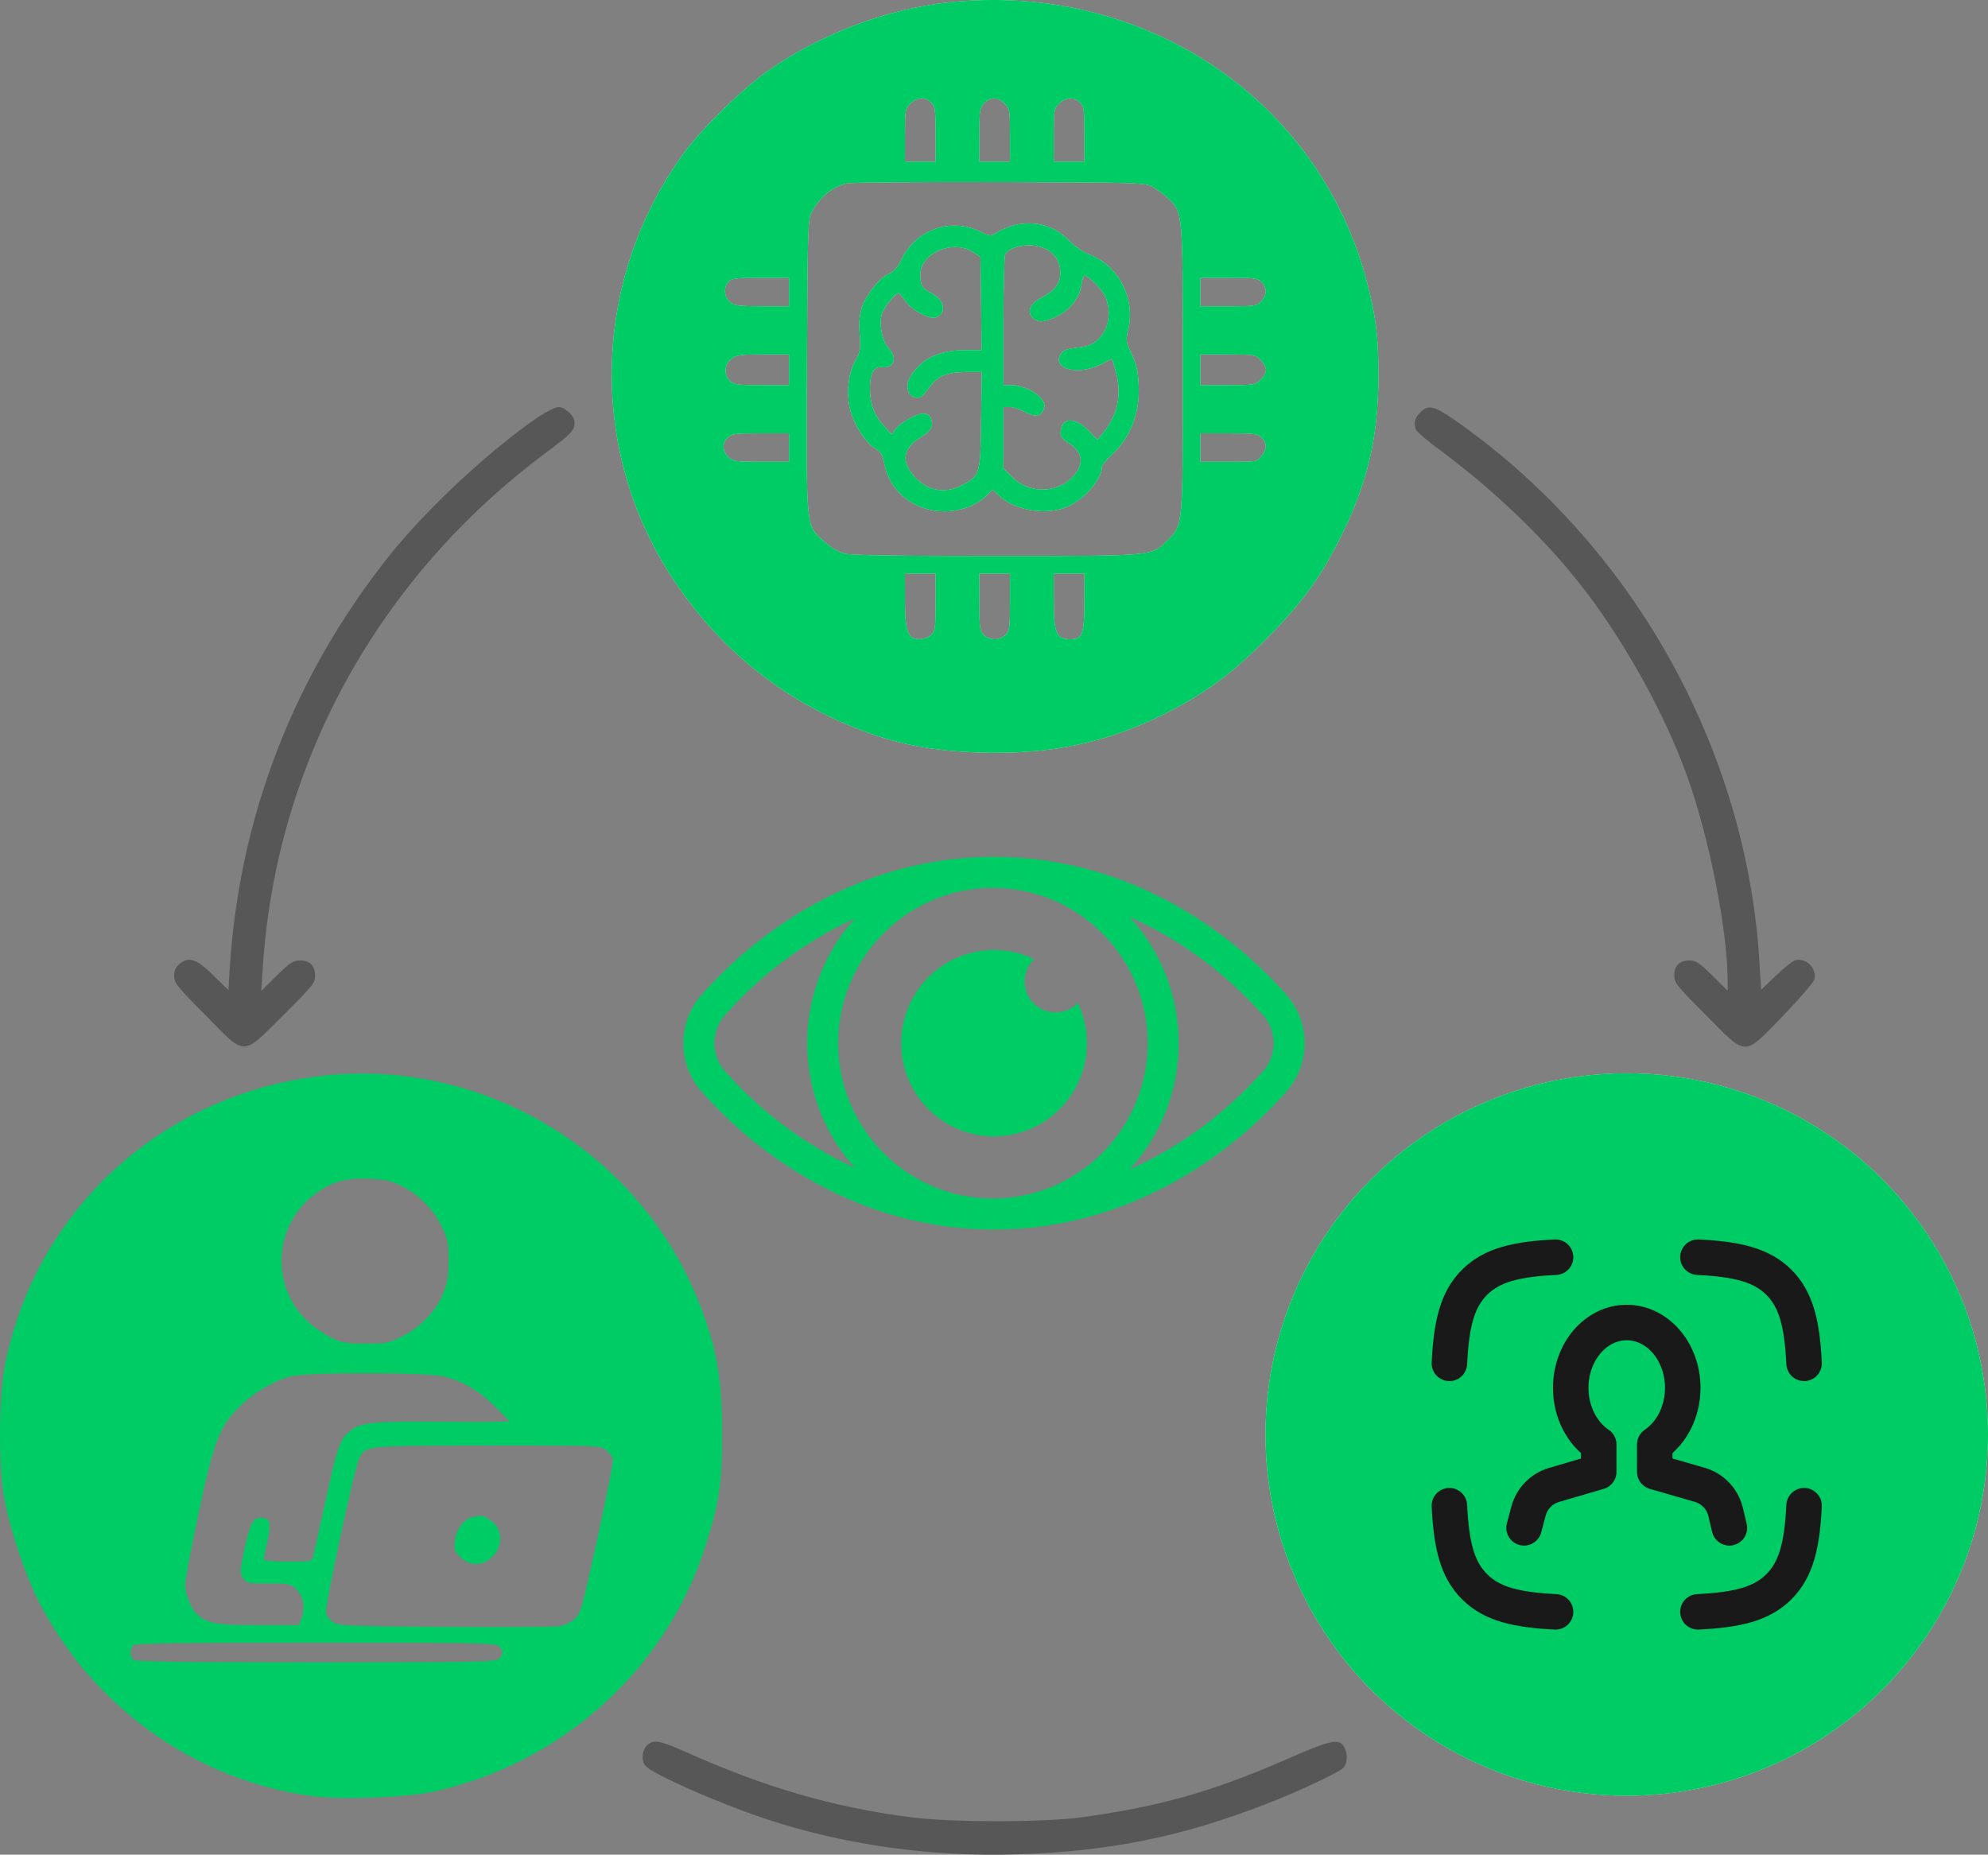 <svg width="224" height="209" viewBox="0 0 224 209" fill="none" xmlns="http://www.w3.org/2000/svg">
<rect x="0" y="0" width="224" height="209" fill="#808080" stroke="none"/>
<path d="M107.342 0.223C100.094 0.914 92.427 3.802 86.437 8.048C83.577 10.073 79.115 14.443 77.118 17.158C66.665 31.427 66.172 50.758 75.91 65.373C80.791 72.705 87.373 78.21 95.312 81.592C100.292 83.715 104.384 84.579 110.227 84.802C118.338 85.073 124.821 83.715 131.552 80.284C135.94 78.037 138.8 75.914 142.645 72.038C146.442 68.236 148.636 65.299 150.732 61.176C154.035 54.782 155.317 49.425 155.317 42.29C155.317 38.019 155.046 35.748 154.06 31.921C148.759 11.357 129.234 -1.901 107.342 0.223ZM104.926 11.554C105.37 11.998 105.419 12.369 105.419 15.134V18.22H103.694H101.968V15.257C101.968 12.418 101.993 12.245 102.584 11.678C103.299 10.937 104.261 10.887 104.926 11.554ZM113.185 11.678C113.777 12.245 113.801 12.418 113.801 15.257V18.22H112.076H110.35V15.208C110.35 12.467 110.399 12.146 110.892 11.628C111.583 10.887 112.446 10.912 113.185 11.678ZM121.69 11.554C122.134 11.998 122.183 12.369 122.183 15.134V18.22H120.458H118.732V15.257C118.732 12.418 118.757 12.245 119.348 11.678C120.063 10.937 121.025 10.887 121.69 11.554ZM129.826 21.034C130.294 21.281 131.108 21.898 131.626 22.367C133.302 23.972 133.277 23.774 133.277 41.673C133.277 59.596 133.327 59.102 131.502 60.929C129.752 62.682 130.048 62.657 112.15 62.657C101.179 62.657 95.928 62.583 95.164 62.385C94.473 62.213 93.611 61.694 92.846 61.003C90.775 59.127 90.849 59.941 90.923 41.154C90.997 25.7 91.022 24.712 91.466 23.898C92.353 22.219 93.734 21.083 95.435 20.664C95.854 20.565 103.546 20.491 112.569 20.516C128.026 20.565 129.012 20.59 129.826 21.034ZM88.902 32.909V34.513H85.845C83.306 34.513 82.714 34.439 82.295 34.069C81.555 33.452 81.481 32.341 82.147 31.699C82.443 31.378 83.158 31.304 85.722 31.304H88.902V32.909ZM142.152 31.798C142.793 32.44 142.769 33.23 142.103 33.946C141.61 34.489 141.388 34.513 138.405 34.513H135.25V32.909V31.304H138.454C141.339 31.304 141.709 31.353 142.152 31.798ZM88.902 41.673V43.401H85.82C83.059 43.401 82.689 43.351 82.246 42.907C81.531 42.191 81.605 41.08 82.394 40.463C82.985 39.994 83.38 39.944 85.968 39.944H88.902V41.673ZM142.029 40.562C142.374 40.883 142.645 41.376 142.645 41.673C142.645 41.944 142.374 42.463 142.029 42.784C141.462 43.376 141.29 43.401 138.331 43.401H135.25V41.673V39.944H138.331C141.29 39.944 141.462 39.969 142.029 40.562ZM88.902 50.437V52.041H85.771C82.911 52.041 82.591 51.992 82.073 51.498C81.383 50.856 81.333 49.992 81.999 49.326C82.443 48.881 82.813 48.832 85.697 48.832H88.902V50.437ZM142.152 49.326C142.793 49.968 142.769 50.585 142.128 51.4C141.635 52.041 141.585 52.041 138.43 52.041H135.25V50.437V48.832H138.454C141.339 48.832 141.709 48.881 142.152 49.326ZM105.419 67.841C105.419 70.73 105.37 71.1 104.926 71.544C104.433 72.038 103.324 72.186 102.806 71.841C102.165 71.421 101.968 70.458 101.968 67.619V64.632H103.694H105.419V67.841ZM113.801 67.841C113.801 70.73 113.752 71.1 113.308 71.544C113.037 71.816 112.495 72.038 112.076 72.038C111.657 72.038 111.114 71.816 110.843 71.544C110.399 71.1 110.35 70.73 110.35 67.841V64.632H112.076H113.801V67.841ZM122.183 67.792C122.183 71.421 121.962 72.038 120.63 72.038C119.028 72.038 118.732 71.372 118.732 67.619V64.632H120.458H122.183V67.792Z" fill="#EEEEEE"/>
<path d="M107.342 0.223C100.094 0.914 92.427 3.802 86.437 8.048C83.577 10.073 79.115 14.443 77.118 17.158C66.665 31.427 66.172 50.758 75.91 65.373C80.791 72.705 87.373 78.21 95.312 81.592C100.292 83.715 104.384 84.579 110.227 84.802C118.338 85.073 124.821 83.715 131.552 80.284C135.94 78.037 138.8 75.914 142.645 72.038C146.442 68.236 148.636 65.299 150.732 61.176C154.035 54.782 155.317 49.425 155.317 42.29C155.317 38.019 155.046 35.748 154.06 31.921C148.759 11.357 129.234 -1.901 107.342 0.223ZM104.926 11.554C105.37 11.998 105.419 12.369 105.419 15.134V18.22H103.694H101.968V15.257C101.968 12.418 101.993 12.245 102.584 11.678C103.299 10.937 104.261 10.887 104.926 11.554ZM113.185 11.678C113.777 12.245 113.801 12.418 113.801 15.257V18.22H112.076H110.35V15.208C110.35 12.467 110.399 12.146 110.892 11.628C111.583 10.887 112.446 10.912 113.185 11.678ZM121.69 11.554C122.134 11.998 122.183 12.369 122.183 15.134V18.22H120.458H118.732V15.257C118.732 12.418 118.757 12.245 119.348 11.678C120.063 10.937 121.025 10.887 121.69 11.554ZM129.826 21.034C130.294 21.281 131.108 21.898 131.626 22.367C133.302 23.972 133.277 23.774 133.277 41.673C133.277 59.596 133.327 59.102 131.502 60.929C129.752 62.682 130.048 62.657 112.15 62.657C101.179 62.657 95.928 62.583 95.164 62.385C94.473 62.213 93.611 61.694 92.846 61.003C90.775 59.127 90.849 59.941 90.923 41.154C90.997 25.7 91.022 24.712 91.466 23.898C92.353 22.219 93.734 21.083 95.435 20.664C95.854 20.565 103.546 20.491 112.569 20.516C128.026 20.565 129.012 20.59 129.826 21.034ZM88.902 32.909V34.513H85.845C83.306 34.513 82.714 34.439 82.295 34.069C81.555 33.452 81.481 32.341 82.147 31.699C82.443 31.378 83.158 31.304 85.722 31.304H88.902V32.909ZM142.152 31.798C142.793 32.44 142.769 33.23 142.103 33.946C141.61 34.489 141.388 34.513 138.405 34.513H135.25V32.909V31.304H138.454C141.339 31.304 141.709 31.353 142.152 31.798ZM88.902 41.673V43.401H85.82C83.059 43.401 82.689 43.351 82.246 42.907C81.531 42.191 81.605 41.08 82.394 40.463C82.985 39.994 83.38 39.944 85.968 39.944H88.902V41.673ZM142.029 40.562C142.374 40.883 142.645 41.376 142.645 41.673C142.645 41.944 142.374 42.463 142.029 42.784C141.462 43.376 141.29 43.401 138.331 43.401H135.25V41.673V39.944H138.331C141.29 39.944 141.462 39.969 142.029 40.562ZM88.902 50.437V52.041H85.771C82.911 52.041 82.591 51.992 82.073 51.498C81.383 50.856 81.333 49.992 81.999 49.326C82.443 48.881 82.813 48.832 85.697 48.832H88.902V50.437ZM142.152 49.326C142.793 49.968 142.769 50.585 142.128 51.4C141.635 52.041 141.585 52.041 138.43 52.041H135.25V50.437V48.832H138.454C141.339 48.832 141.709 48.881 142.152 49.326ZM105.419 67.841C105.419 70.73 105.37 71.1 104.926 71.544C104.433 72.038 103.324 72.186 102.806 71.841C102.165 71.421 101.968 70.458 101.968 67.619V64.632H103.694H105.419V67.841ZM113.801 67.841C113.801 70.73 113.752 71.1 113.308 71.544C113.037 71.816 112.495 72.038 112.076 72.038C111.657 72.038 111.114 71.816 110.843 71.544C110.399 71.1 110.35 70.73 110.35 67.841V64.632H112.076H113.801V67.841ZM122.183 67.792C122.183 71.421 121.962 72.038 120.63 72.038C119.028 72.038 118.732 71.372 118.732 67.619V64.632H120.458H122.183V67.792Z" fill="black" fill-opacity="0.1"/>
<path d="M107.342 0.223C100.094 0.914 92.427 3.802 86.437 8.048C83.577 10.073 79.115 14.443 77.118 17.158C66.665 31.427 66.172 50.758 75.91 65.373C80.791 72.705 87.373 78.21 95.312 81.592C100.292 83.715 104.384 84.579 110.227 84.802C118.338 85.073 124.821 83.715 131.552 80.284C135.94 78.037 138.8 75.914 142.645 72.038C146.442 68.236 148.636 65.299 150.732 61.176C154.035 54.782 155.317 49.425 155.317 42.29C155.317 38.019 155.046 35.748 154.06 31.921C148.759 11.357 129.234 -1.901 107.342 0.223ZM104.926 11.554C105.37 11.998 105.419 12.369 105.419 15.134V18.22H103.694H101.968V15.257C101.968 12.418 101.993 12.245 102.584 11.678C103.299 10.937 104.261 10.887 104.926 11.554ZM113.185 11.678C113.777 12.245 113.801 12.418 113.801 15.257V18.22H112.076H110.35V15.208C110.35 12.467 110.399 12.146 110.892 11.628C111.583 10.887 112.446 10.912 113.185 11.678ZM121.69 11.554C122.134 11.998 122.183 12.369 122.183 15.134V18.22H120.458H118.732V15.257C118.732 12.418 118.757 12.245 119.348 11.678C120.063 10.937 121.025 10.887 121.69 11.554ZM129.826 21.034C130.294 21.281 131.108 21.898 131.626 22.367C133.302 23.972 133.277 23.774 133.277 41.673C133.277 59.596 133.327 59.102 131.502 60.929C129.752 62.682 130.048 62.657 112.15 62.657C101.179 62.657 95.928 62.583 95.164 62.385C94.473 62.213 93.611 61.694 92.846 61.003C90.775 59.127 90.849 59.941 90.923 41.154C90.997 25.7 91.022 24.712 91.466 23.898C92.353 22.219 93.734 21.083 95.435 20.664C95.854 20.565 103.546 20.491 112.569 20.516C128.026 20.565 129.012 20.59 129.826 21.034ZM88.902 32.909V34.513H85.845C83.306 34.513 82.714 34.439 82.295 34.069C81.555 33.452 81.481 32.341 82.147 31.699C82.443 31.378 83.158 31.304 85.722 31.304H88.902V32.909ZM142.152 31.798C142.793 32.44 142.769 33.23 142.103 33.946C141.61 34.489 141.388 34.513 138.405 34.513H135.25V32.909V31.304H138.454C141.339 31.304 141.709 31.353 142.152 31.798ZM88.902 41.673V43.401H85.82C83.059 43.401 82.689 43.351 82.246 42.907C81.531 42.191 81.605 41.08 82.394 40.463C82.985 39.994 83.38 39.944 85.968 39.944H88.902V41.673ZM142.029 40.562C142.374 40.883 142.645 41.376 142.645 41.673C142.645 41.944 142.374 42.463 142.029 42.784C141.462 43.376 141.29 43.401 138.331 43.401H135.25V41.673V39.944H138.331C141.29 39.944 141.462 39.969 142.029 40.562ZM88.902 50.437V52.041H85.771C82.911 52.041 82.591 51.992 82.073 51.498C81.383 50.856 81.333 49.992 81.999 49.326C82.443 48.881 82.813 48.832 85.697 48.832H88.902V50.437ZM142.152 49.326C142.793 49.968 142.769 50.585 142.128 51.4C141.635 52.041 141.585 52.041 138.43 52.041H135.25V50.437V48.832H138.454C141.339 48.832 141.709 48.881 142.152 49.326ZM105.419 67.841C105.419 70.73 105.37 71.1 104.926 71.544C104.433 72.038 103.324 72.186 102.806 71.841C102.165 71.421 101.968 70.458 101.968 67.619V64.632H103.694H105.419V67.841ZM113.801 67.841C113.801 70.73 113.752 71.1 113.308 71.544C113.037 71.816 112.495 72.038 112.076 72.038C111.657 72.038 111.114 71.816 110.843 71.544C110.399 71.1 110.35 70.73 110.35 67.841V64.632H112.076H113.801V67.841ZM122.183 67.792C122.183 71.421 121.962 72.038 120.63 72.038C119.028 72.038 118.732 71.372 118.732 67.619V64.632H120.458H122.183V67.792Z" fill="#00CC66"/>
<path d="M113.924 25.478C113.382 25.651 112.618 25.997 112.273 26.219C111.607 26.638 111.558 26.638 110.448 26.095C107.12 24.491 103.225 25.848 101.598 29.181C101.154 30.119 100.71 30.613 100.217 30.811C99.157 31.255 97.629 33.131 97.136 34.563C96.84 35.501 96.766 36.291 96.865 37.674C96.988 39.377 96.939 39.649 96.371 40.636C95.509 42.093 95.311 44.759 95.903 46.561C96.445 48.215 97.629 49.943 98.615 50.536C99.256 50.931 99.453 51.276 99.675 52.412C100.563 56.609 105.271 58.806 109.487 56.979C110.029 56.732 110.769 56.239 111.163 55.868L111.854 55.177L112.519 55.819C114.368 57.596 118.115 58.164 120.482 57.004C122.306 56.14 124.155 53.943 124.155 52.659C124.155 52.461 124.599 51.894 125.117 51.4C127.385 49.376 128.47 46.561 128.297 43.302C128.223 41.796 128.026 40.957 127.508 39.871C126.867 38.538 126.843 38.365 127.114 37.18C127.977 33.65 126.054 29.947 122.775 28.687C122.06 28.416 121.098 27.774 120.433 27.083C118.732 25.33 116.291 24.738 113.924 25.478ZM117.598 27.947C118.781 28.441 119.471 29.453 119.471 30.712C119.471 31.971 118.88 32.761 117.253 33.6C116.02 34.242 115.675 35.131 116.39 35.847C116.957 36.39 117.696 36.34 119.151 35.625C120.63 34.884 121.666 33.502 121.863 32.07C121.937 31.502 122.085 31.057 122.208 31.057C122.627 31.057 124.254 32.687 124.55 33.452C125.635 35.995 124.279 38.859 121.887 39.105C120.038 39.328 119.718 39.451 119.422 40.068C118.707 41.673 121.616 42.29 124.057 41.056C124.722 40.71 125.29 40.439 125.29 40.439C125.314 40.439 125.536 41.155 125.758 42.043C126.424 44.487 125.906 46.857 124.303 48.758L123.638 49.548L122.726 48.586C121.197 47.005 119.669 46.981 119.521 48.536C119.447 49.203 119.57 49.376 120.408 49.919C122.208 51.054 122.208 52.609 120.458 54.115C118.609 55.646 115.773 55.498 114.023 53.745L113.062 52.782V49.326V45.87H113.752C114.122 45.87 114.837 46.092 115.354 46.364C116.587 47.03 117.203 46.981 117.548 46.24C117.77 45.771 117.721 45.524 117.401 45.006C116.858 44.191 115.206 43.426 113.998 43.401H113.062V36.168C113.062 32.218 113.16 28.836 113.259 28.663C113.875 27.7 116.094 27.33 117.598 27.947ZM109.635 28.416L110.473 28.984L110.547 34.217L110.596 39.451H108.772C106.381 39.451 104.532 40.118 103.373 41.401C102.387 42.488 102.116 43.179 102.313 44.018C102.485 44.66 103.25 45.031 103.792 44.71C103.989 44.611 104.408 44.117 104.729 43.648C105.567 42.414 106.676 41.945 108.821 41.92H110.621L110.547 47.326C110.473 53.498 110.424 53.646 108.378 54.683C106.43 55.695 104.458 55.325 103.003 53.671C101.499 51.968 101.746 50.511 103.718 49.301C104.951 48.536 105.222 48.042 104.901 47.154C104.754 46.783 104.482 46.611 104.039 46.611C103.225 46.611 101.401 47.647 100.858 48.413L100.464 48.956L99.527 47.919C98.467 46.759 98.023 45.475 98.023 43.747C98.023 42.068 98.467 41.278 99.33 41.377C100.76 41.55 101.179 40.315 100.094 39.18C99.404 38.439 99.034 36.637 99.355 35.402C99.502 34.761 100.883 33.032 101.228 33.032C101.327 33.032 101.672 33.427 101.992 33.897C102.707 34.958 104.729 36.044 105.468 35.773C106.726 35.304 106.43 33.798 104.975 33.057C103.915 32.514 103.693 32.168 103.693 30.959C103.693 28.515 107.416 26.935 109.635 28.416Z" fill="#EEEEEE"/>
<path d="M113.924 25.478C113.382 25.651 112.618 25.997 112.273 26.219C111.607 26.638 111.558 26.638 110.448 26.095C107.12 24.491 103.225 25.848 101.598 29.181C101.154 30.119 100.71 30.613 100.217 30.811C99.157 31.255 97.629 33.131 97.136 34.563C96.84 35.501 96.766 36.291 96.865 37.674C96.988 39.377 96.939 39.649 96.371 40.636C95.509 42.093 95.311 44.759 95.903 46.561C96.445 48.215 97.629 49.943 98.615 50.536C99.256 50.931 99.453 51.276 99.675 52.412C100.563 56.609 105.271 58.806 109.487 56.979C110.029 56.732 110.769 56.239 111.163 55.868L111.854 55.177L112.519 55.819C114.368 57.596 118.115 58.164 120.482 57.004C122.306 56.14 124.155 53.943 124.155 52.659C124.155 52.461 124.599 51.894 125.117 51.4C127.385 49.376 128.47 46.561 128.297 43.302C128.223 41.796 128.026 40.957 127.508 39.871C126.867 38.538 126.843 38.365 127.114 37.18C127.977 33.65 126.054 29.947 122.775 28.687C122.06 28.416 121.098 27.774 120.433 27.083C118.732 25.33 116.291 24.738 113.924 25.478ZM117.598 27.947C118.781 28.441 119.471 29.453 119.471 30.712C119.471 31.971 118.88 32.761 117.253 33.6C116.02 34.242 115.675 35.131 116.39 35.847C116.957 36.39 117.696 36.34 119.151 35.625C120.63 34.884 121.666 33.502 121.863 32.07C121.937 31.502 122.085 31.057 122.208 31.057C122.627 31.057 124.254 32.687 124.55 33.452C125.635 35.995 124.279 38.859 121.887 39.105C120.038 39.328 119.718 39.451 119.422 40.068C118.707 41.673 121.616 42.29 124.057 41.056C124.722 40.71 125.29 40.439 125.29 40.439C125.314 40.439 125.536 41.155 125.758 42.043C126.424 44.487 125.906 46.857 124.303 48.758L123.638 49.548L122.726 48.586C121.197 47.005 119.669 46.981 119.521 48.536C119.447 49.203 119.57 49.376 120.408 49.919C122.208 51.054 122.208 52.609 120.458 54.115C118.609 55.646 115.773 55.498 114.023 53.745L113.062 52.782V49.326V45.87H113.752C114.122 45.87 114.837 46.092 115.354 46.364C116.587 47.03 117.203 46.981 117.548 46.24C117.77 45.771 117.721 45.524 117.401 45.006C116.858 44.191 115.206 43.426 113.998 43.401H113.062V36.168C113.062 32.218 113.16 28.836 113.259 28.663C113.875 27.7 116.094 27.33 117.598 27.947ZM109.635 28.416L110.473 28.984L110.547 34.217L110.596 39.451H108.772C106.381 39.451 104.532 40.118 103.373 41.401C102.387 42.488 102.116 43.179 102.313 44.018C102.485 44.66 103.25 45.031 103.792 44.71C103.989 44.611 104.408 44.117 104.729 43.648C105.567 42.414 106.676 41.945 108.821 41.92H110.621L110.547 47.326C110.473 53.498 110.424 53.646 108.378 54.683C106.43 55.695 104.458 55.325 103.003 53.671C101.499 51.968 101.746 50.511 103.718 49.301C104.951 48.536 105.222 48.042 104.901 47.154C104.754 46.783 104.482 46.611 104.039 46.611C103.225 46.611 101.401 47.647 100.858 48.413L100.464 48.956L99.527 47.919C98.467 46.759 98.023 45.475 98.023 43.747C98.023 42.068 98.467 41.278 99.33 41.377C100.76 41.55 101.179 40.315 100.094 39.18C99.404 38.439 99.034 36.637 99.355 35.402C99.502 34.761 100.883 33.032 101.228 33.032C101.327 33.032 101.672 33.427 101.992 33.897C102.707 34.958 104.729 36.044 105.468 35.773C106.726 35.304 106.43 33.798 104.975 33.057C103.915 32.514 103.693 32.168 103.693 30.959C103.693 28.515 107.416 26.935 109.635 28.416Z" fill="black" fill-opacity="0.1"/>
<path d="M113.924 25.478C113.382 25.651 112.618 25.997 112.273 26.219C111.607 26.638 111.558 26.638 110.448 26.095C107.12 24.491 103.225 25.848 101.598 29.181C101.154 30.119 100.71 30.613 100.217 30.811C99.157 31.255 97.629 33.131 97.136 34.563C96.84 35.501 96.766 36.291 96.865 37.674C96.988 39.377 96.939 39.649 96.371 40.636C95.509 42.093 95.311 44.759 95.903 46.561C96.445 48.215 97.629 49.943 98.615 50.536C99.256 50.931 99.453 51.276 99.675 52.412C100.563 56.609 105.271 58.806 109.487 56.979C110.029 56.732 110.769 56.239 111.163 55.868L111.854 55.177L112.519 55.819C114.368 57.596 118.115 58.164 120.482 57.004C122.306 56.14 124.155 53.943 124.155 52.659C124.155 52.461 124.599 51.894 125.117 51.4C127.385 49.376 128.47 46.561 128.297 43.302C128.223 41.796 128.026 40.957 127.508 39.871C126.867 38.538 126.843 38.365 127.114 37.18C127.977 33.65 126.054 29.947 122.775 28.687C122.06 28.416 121.098 27.774 120.433 27.083C118.732 25.33 116.291 24.738 113.924 25.478ZM117.598 27.947C118.781 28.441 119.471 29.453 119.471 30.712C119.471 31.971 118.88 32.761 117.253 33.6C116.02 34.242 115.675 35.131 116.39 35.847C116.957 36.39 117.696 36.34 119.151 35.625C120.63 34.884 121.666 33.502 121.863 32.07C121.937 31.502 122.085 31.057 122.208 31.057C122.627 31.057 124.254 32.687 124.55 33.452C125.635 35.995 124.279 38.859 121.887 39.105C120.038 39.328 119.718 39.451 119.422 40.068C118.707 41.673 121.616 42.29 124.057 41.056C124.722 40.71 125.29 40.439 125.29 40.439C125.314 40.439 125.536 41.155 125.758 42.043C126.424 44.487 125.906 46.857 124.303 48.758L123.638 49.548L122.726 48.586C121.197 47.005 119.669 46.981 119.521 48.536C119.447 49.203 119.57 49.376 120.408 49.919C122.208 51.054 122.208 52.609 120.458 54.115C118.609 55.646 115.773 55.498 114.023 53.745L113.062 52.782V49.326V45.87H113.752C114.122 45.87 114.837 46.092 115.354 46.364C116.587 47.03 117.203 46.981 117.548 46.24C117.77 45.771 117.721 45.524 117.401 45.006C116.858 44.191 115.206 43.426 113.998 43.401H113.062V36.168C113.062 32.218 113.16 28.836 113.259 28.663C113.875 27.7 116.094 27.33 117.598 27.947ZM109.635 28.416L110.473 28.984L110.547 34.217L110.596 39.451H108.772C106.381 39.451 104.532 40.118 103.373 41.401C102.387 42.488 102.116 43.179 102.313 44.018C102.485 44.66 103.25 45.031 103.792 44.71C103.989 44.611 104.408 44.117 104.729 43.648C105.567 42.414 106.676 41.945 108.821 41.92H110.621L110.547 47.326C110.473 53.498 110.424 53.646 108.378 54.683C106.43 55.695 104.458 55.325 103.003 53.671C101.499 51.968 101.746 50.511 103.718 49.301C104.951 48.536 105.222 48.042 104.901 47.154C104.754 46.783 104.482 46.611 104.039 46.611C103.225 46.611 101.401 47.647 100.858 48.413L100.464 48.956L99.527 47.919C98.467 46.759 98.023 45.475 98.023 43.747C98.023 42.068 98.467 41.278 99.33 41.377C100.76 41.55 101.179 40.315 100.094 39.18C99.404 38.439 99.034 36.637 99.355 35.402C99.502 34.761 100.883 33.032 101.228 33.032C101.327 33.032 101.672 33.427 101.992 33.897C102.707 34.958 104.729 36.044 105.468 35.773C106.726 35.304 106.43 33.798 104.975 33.057C103.915 32.514 103.693 32.168 103.693 30.959C103.693 28.515 107.416 26.935 109.635 28.416Z" fill="#00CC66"/>
<path d="M60.624 47.006C55.176 50.733 48.15 57.276 43.934 62.534C33.16 76.038 26.997 91.887 25.888 109.045L25.74 111.588L24.088 109.958C22.19 108.082 21.327 107.761 20.292 108.576C19.799 108.971 19.626 109.317 19.626 109.983C19.626 110.773 19.947 111.168 23.151 114.402C27.762 119.093 27.195 119.093 31.928 114.402C35.207 111.119 35.502 110.773 35.502 109.958C35.502 108.823 34.911 108.23 33.801 108.23C33.062 108.23 32.667 108.477 31.188 109.934L29.438 111.662L29.61 109.07C31.065 86.061 42.627 65.052 61.561 50.98C64.396 48.857 64.741 48.512 64.741 47.573C64.741 46.882 63.656 45.87 62.917 45.87C62.572 45.87 61.561 46.389 60.624 47.006Z" fill="#575757"/>
<path d="M160.026 46.488C159.409 47.08 159.261 47.697 159.557 48.438C159.656 48.66 160.938 49.771 162.466 50.882C168.309 55.252 173.757 60.436 177.776 65.497C182.706 71.644 187.563 80.334 190.102 87.469C192.592 94.381 194.663 104.898 194.663 110.502V111.638L192.937 109.934C191.458 108.478 191.088 108.231 190.349 108.231C189.239 108.231 188.648 108.823 188.648 109.934C188.648 110.749 188.968 111.144 192.198 114.378C196.907 119.118 196.389 119.118 200.9 114.477C202.749 112.551 204.352 110.7 204.426 110.379C204.746 109.095 203.464 107.836 202.207 108.231C201.936 108.33 200.95 109.12 200.062 109.984L198.435 111.539L198.262 108.651C196.857 84.235 183.766 61.029 163.576 47.105C161.554 45.722 160.888 45.599 160.026 46.488Z" fill="#575757"/>
<path fill-rule="evenodd" clip-rule="evenodd" d="M81.7 114.384C84.977 110.661 89.948 106.398 96.333 103.495C92.863 107.349 90.945 112.36 90.951 117.555C90.951 122.962 92.988 127.892 96.333 131.614C89.95 128.711 84.977 124.448 81.7 120.726C80.919 119.855 80.488 118.726 80.488 117.555C80.488 116.384 80.919 115.254 81.7 114.384ZM79.085 112.067C85.029 105.315 96.324 96.717 111.568 96.556L111.879 96.555H112.001C127.463 96.555 138.915 105.252 144.915 112.067C146.258 113.577 147 115.53 147 117.555C147 119.579 146.258 121.532 144.915 123.043C138.915 129.857 127.463 138.555 112.001 138.555H111.879L111.568 138.553C96.326 138.392 85.029 129.794 79.085 123.043C77.742 121.532 77 119.579 77 117.555C77 115.53 77.742 113.577 79.085 112.067ZM111.928 100.055L111.612 100.056C102.102 100.2 94.439 107.979 94.439 117.555C94.439 127.131 102.104 134.909 111.612 135.053L111.928 135.055C121.537 135.028 129.318 127.202 129.318 117.555C129.318 107.907 121.537 100.081 111.928 100.055ZM132.806 117.555C132.806 123.05 130.701 128.055 127.257 131.798C133.839 128.893 138.954 124.527 142.3 120.726C143.081 119.855 143.512 118.726 143.512 117.555C143.512 116.384 143.081 115.254 142.3 114.384C138.954 110.583 133.839 106.216 127.257 103.311C130.831 107.187 132.813 112.274 132.806 117.555ZM112.001 128.055C113.769 128.055 115.508 127.606 117.056 126.749C118.604 125.892 119.911 124.656 120.854 123.155C121.797 121.655 122.346 119.939 122.449 118.168C122.552 116.397 122.207 114.628 121.444 113.027C121.123 113.362 120.738 113.628 120.312 113.812C119.887 113.995 119.429 114.092 118.966 114.096C118.503 114.1 118.043 114.011 117.615 113.835C117.186 113.659 116.797 113.399 116.469 113.071C116.142 112.742 115.883 112.351 115.707 111.921C115.532 111.491 115.444 111.03 115.448 110.566C115.452 110.101 115.548 109.642 115.731 109.215C115.914 108.788 116.179 108.401 116.512 108.078C115.095 107.4 113.544 107.05 111.974 107.055C110.404 107.06 108.855 107.419 107.442 108.106C106.029 108.793 104.788 109.791 103.812 111.025C102.835 112.259 102.148 113.697 101.801 115.234C101.454 116.771 101.456 118.366 101.807 119.902C102.158 121.437 102.849 122.874 103.828 124.106C104.808 125.337 106.051 126.331 107.466 127.015C108.881 127.699 110.431 128.054 112.001 128.055Z" fill="#00CC66"/>
<path d="M36.661 121.192C25.814 122.327 15.953 127.536 9.173 135.708C4.884 140.868 2.049 146.743 0.619 153.508C-0.145 157.063 -0.219 165.185 0.496 168.937C1.112 172.245 2.788 177.306 4.218 180.17C10.258 192.242 22.042 200.685 35.256 202.413C38.511 202.833 45.758 202.561 48.742 201.92C63.287 198.76 75.046 188.169 79.484 174.22C81.037 169.382 81.358 167.209 81.358 161.654C81.382 155.088 80.667 151.31 78.374 145.854C71.472 129.487 54.338 119.365 36.661 121.192ZM45.068 133.56C47.065 134.474 48.816 136.226 49.752 138.177C50.467 139.633 50.541 140.028 50.541 142.028C50.541 143.756 50.418 144.571 49.974 145.657C49.21 147.657 47.361 149.607 45.315 150.594C43.786 151.36 43.49 151.409 41.198 151.409C39.028 151.409 38.56 151.335 37.327 150.743C36.538 150.372 35.355 149.558 34.665 148.916C30.424 144.941 30.819 138.004 35.478 134.572C37.377 133.165 38.831 132.745 41.444 132.82C43.244 132.894 43.934 133.017 45.068 133.56ZM50.023 155.112C52.193 155.68 53.721 156.569 55.62 158.346C56.556 159.26 57.345 160.05 57.345 160.148C57.345 160.223 54.387 160.272 50.763 160.223C42.825 160.124 40.877 160.272 39.817 160.988C38.338 162 38.116 162.593 36.736 168.863C36.02 172.171 35.355 175.109 35.281 175.405C35.158 175.948 35.034 175.973 32.446 175.973C30.843 175.973 29.734 175.874 29.734 175.726C29.734 175.603 29.907 174.665 30.128 173.653C30.597 171.579 30.424 171.036 29.34 171.036C28.501 171.036 28.132 171.801 27.515 174.689C27.022 177.059 27.022 177.282 27.392 177.849C27.762 178.417 27.91 178.442 30.252 178.442C32.668 178.442 32.742 178.467 33.457 179.158C34.221 179.948 34.418 181.232 33.925 182.491L33.678 183.132H29.118C24.36 183.132 23.398 182.96 22.239 181.947C21.549 181.33 20.859 179.701 20.859 178.615C20.859 178.121 21.525 174.517 22.363 170.591C24.113 162.346 24.68 160.84 26.973 158.519C28.526 156.964 30.893 155.557 32.816 155.088C34.739 154.619 48.199 154.643 50.023 155.112ZM68.267 163.383C68.612 163.654 68.957 164.098 69.056 164.345C69.13 164.592 68.365 168.616 67.33 173.282C65.579 181.256 65.432 181.824 64.741 182.441C64.322 182.836 63.607 183.157 62.966 183.256C62.375 183.33 56.581 183.379 50.073 183.33C39.25 183.256 38.165 183.207 37.549 182.812C37.179 182.589 36.834 182.12 36.736 181.775C36.563 181.083 39.94 165.382 40.483 164.321C41.222 162.889 41.05 162.913 54.905 162.889C67.33 162.889 67.65 162.889 68.267 163.383ZM56.211 185.502C56.433 185.7 56.606 186.046 56.606 186.218C56.606 186.391 56.433 186.737 56.211 186.934C55.866 187.28 53.648 187.329 35.552 187.329C20.119 187.329 15.213 187.255 14.992 187.033C14.622 186.663 14.622 185.774 14.992 185.404C15.213 185.182 20.119 185.107 35.552 185.107C53.648 185.107 55.866 185.157 56.211 185.502Z" fill="#00CC66"/>
<path d="M53.252 170.96C52.315 171.133 51.379 172.368 51.255 173.602C51.132 174.589 51.206 174.787 51.872 175.478C53.943 177.552 57.246 175.034 56.112 172.244C55.816 171.553 54.559 170.713 53.967 170.812C53.869 170.837 53.523 170.911 53.252 170.96Z" fill="#00CC66"/>
<path d="M72.877 196.71C72.335 197.253 72.236 198.364 72.705 198.956C73.395 199.87 80.84 203.153 86.313 204.98C95.114 207.893 104.877 209.276 114.664 208.955C125.117 208.634 133.277 206.955 142.892 203.203C146.417 201.82 150.732 199.796 151.323 199.253C151.866 198.759 151.89 197.5 151.373 196.734C150.781 195.895 149.82 196.117 144.988 198.24C136.704 201.869 130.689 203.573 121.937 204.783C117.672 205.375 107.071 205.375 102.584 204.783C93.734 203.622 86.264 201.45 77.093 197.352C74.258 196.093 73.592 195.994 72.877 196.71Z" fill="#575757"/>
<circle cx="183.295" cy="161.653" r="40.706" fill="#EEEEEE"/>
<circle cx="183.295" cy="161.653" r="40.706" fill="black" fill-opacity="0.1"/>
<circle cx="183.295" cy="161.653" r="40.706" fill="#00CC66"/>
<path d="M163.312 153.633C163.53 149.216 164.184 146.46 166.145 144.504C168.101 142.544 170.857 141.889 175.274 141.671M203.277 153.633C203.058 149.216 202.404 146.46 200.444 144.504C198.488 142.544 195.732 141.889 191.315 141.671M191.315 181.636C195.732 181.418 198.488 180.763 200.444 178.803C202.404 176.847 203.058 174.091 203.277 169.674M175.274 181.636C170.857 181.418 168.101 180.763 166.145 178.803C164.184 176.847 163.53 174.091 163.312 169.674M194.863 172.171L194.439 170.385C194.266 169.66 193.904 168.995 193.389 168.456C192.875 167.917 192.226 167.524 191.511 167.318L186.45 165.858V162.773C188.334 161.5 189.605 159.121 189.605 156.395C189.605 152.329 186.778 149.033 183.294 149.033C179.809 149.033 176.984 152.329 176.984 156.395C176.984 159.121 178.252 161.5 180.139 162.773V165.858L175.11 167.331C174.415 167.534 173.785 167.913 173.28 168.431C172.775 168.949 172.412 169.589 172.226 170.288L171.725 172.171" stroke="#191919" stroke-width="4" stroke-linecap="round" stroke-linejoin="round"/>
</svg>

